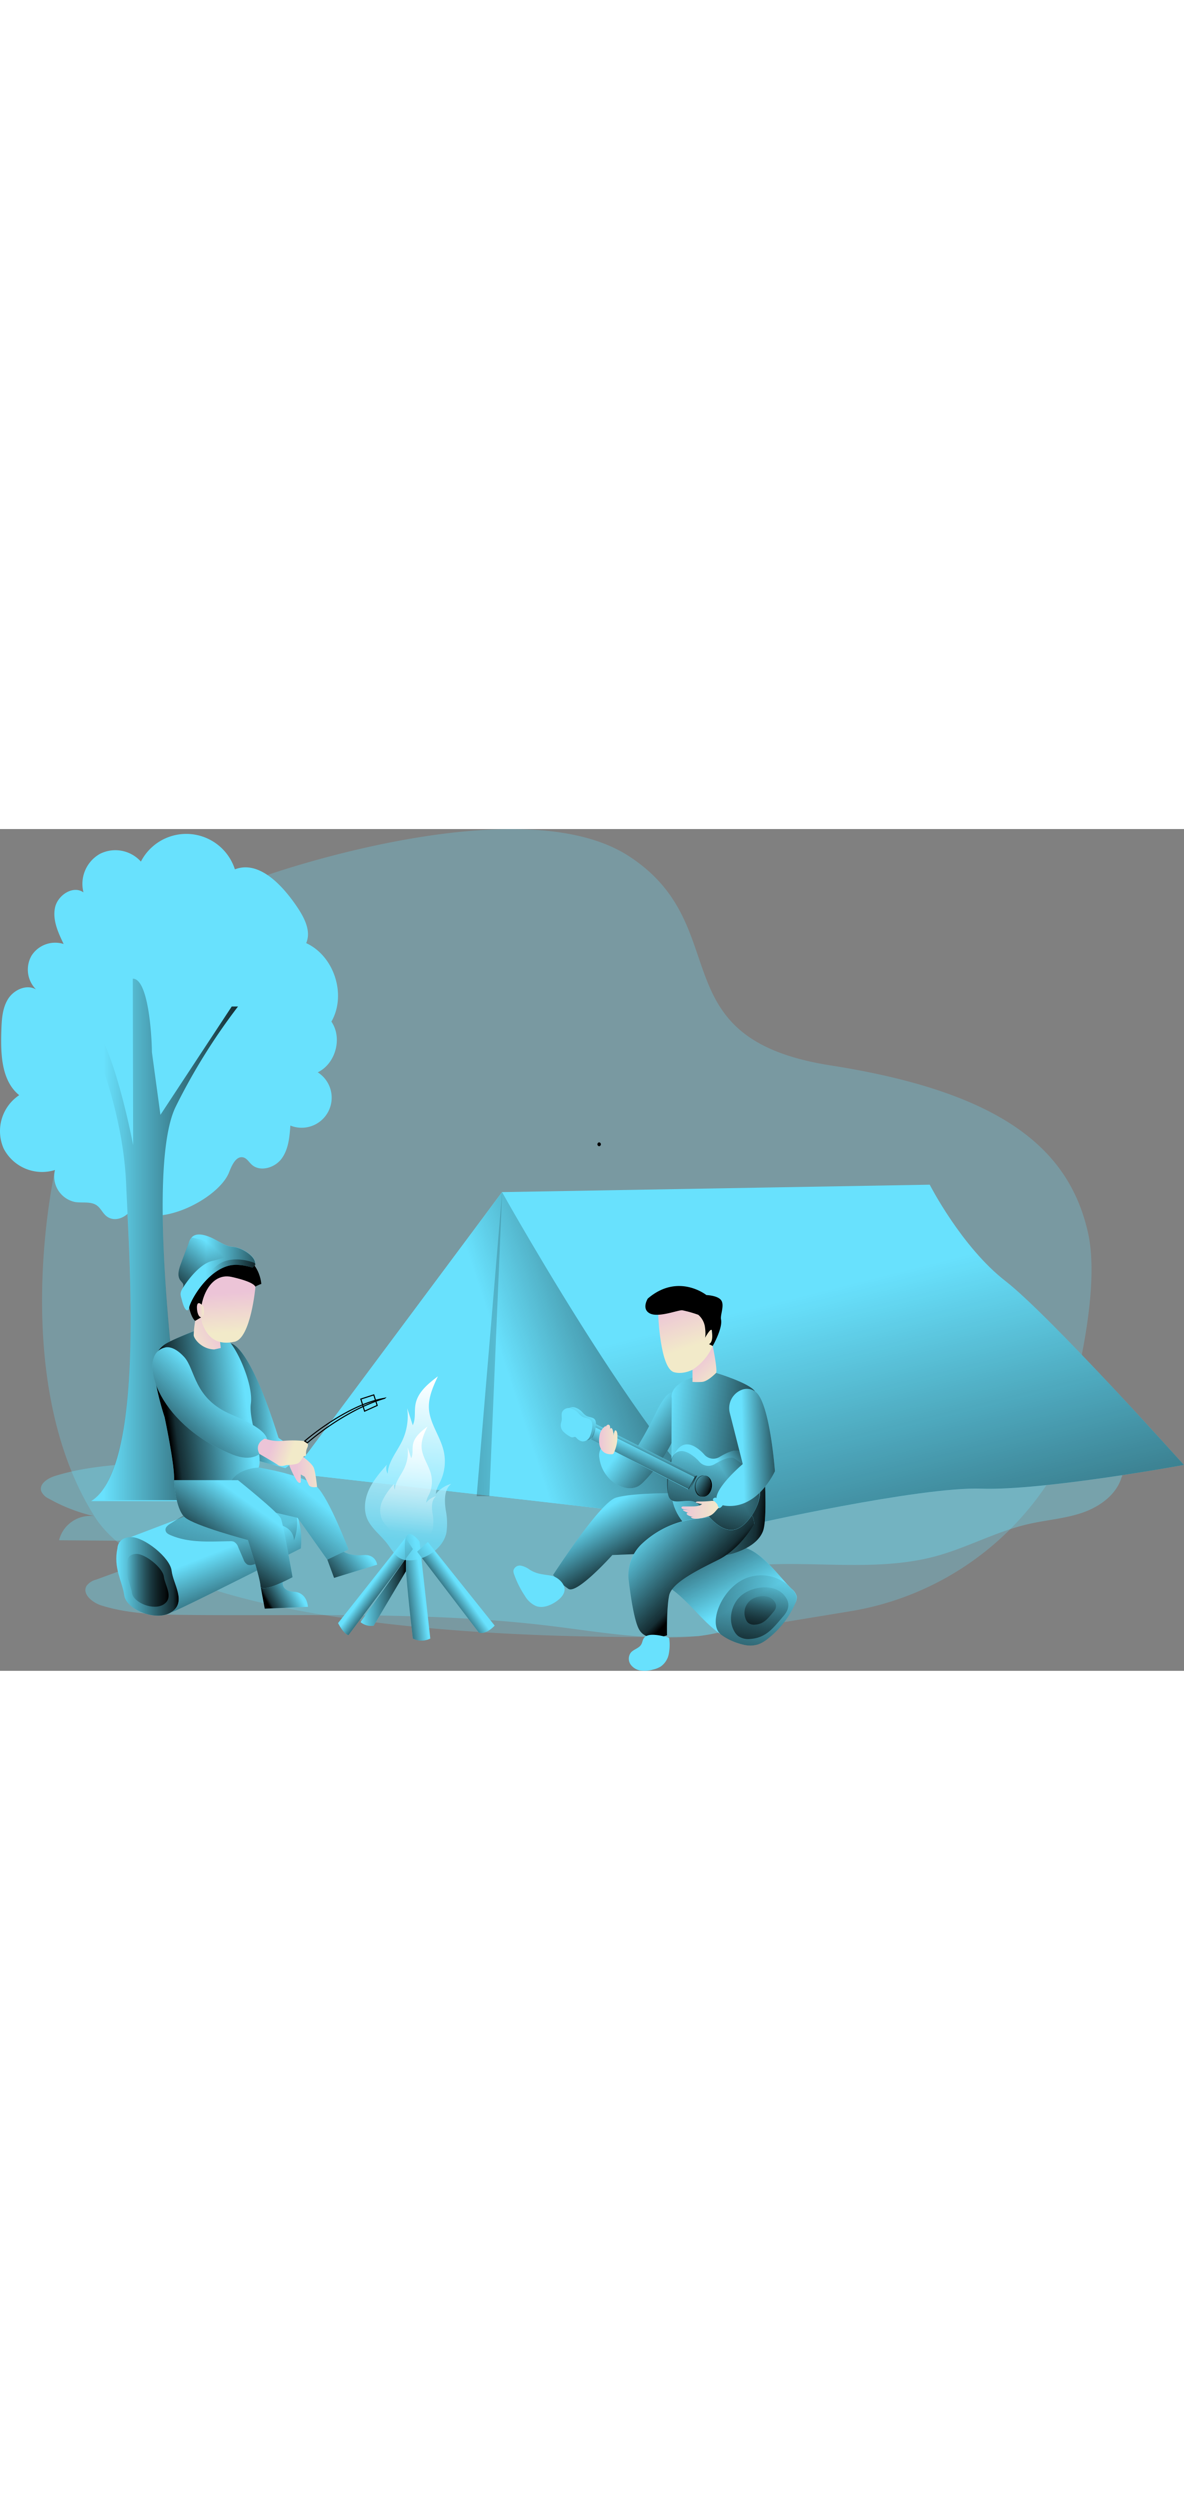 <svg id="Layer_1" data-name="Layer 1" xmlns="http://www.w3.org/2000/svg" xmlns:xlink="http://www.w3.org/1999/xlink" viewBox="0 0 427.64 303.94" data-imageid="camping-monochromatic" imageName="Camping" class="illustrations_image" style="width: 144px;"><rect x="0" y="0" width="427.64" height="303.94" fill="#808080" stroke="none"/><defs><linearGradient id="linear-gradient" x1="267.47" y1="350.47" x2="249.73" y2="317.25" gradientUnits="userSpaceOnUse"><stop offset="0" stop-opacity="0"/><stop offset="0.91" stop-opacity="0.8"/><stop offset="1"/></linearGradient><linearGradient id="linear-gradient-2" x1="277.15" y1="335.18" x2="267.31" y2="384.69" xlink:href="#linear-gradient"/><linearGradient id="linear-gradient-3" x1="100.98" y1="278.16" x2="81.08" y2="279.48" xlink:href="#linear-gradient"/><linearGradient id="linear-gradient-4" x1="81.29" y1="330.5" x2="91.61" y2="356.59" xlink:href="#linear-gradient"/><linearGradient id="linear-gradient-5" x1="89.88" y1="303.7" x2="67.35" y2="381.97" xlink:href="#linear-gradient"/><linearGradient id="linear-gradient-6" x1="38.05" y1="218.57" x2="91.11" y2="218.57" xlink:href="#linear-gradient"/><linearGradient id="linear-gradient-7" x1="186.54" y1="274.83" x2="278.51" y2="244.42" xlink:href="#linear-gradient"/><linearGradient id="linear-gradient-8" x1="224.06" y1="312.97" x2="235.88" y2="333.24" xlink:href="#linear-gradient"/><linearGradient id="linear-gradient-9" x1="301.49" y1="236.03" x2="347.95" y2="421.86" xlink:href="#linear-gradient"/><linearGradient id="linear-gradient-10" x1="229.79" y1="287.7" x2="249.78" y2="302.62" xlink:href="#linear-gradient"/><linearGradient id="linear-gradient-11" x1="198.88" y1="185.87" x2="95.83" y2="186.44" xlink:href="#linear-gradient"/><linearGradient id="linear-gradient-12" x1="89.6" y1="277.52" x2="60.88" y2="281.18" xlink:href="#linear-gradient"/><linearGradient id="linear-gradient-13" x1="79.65" y1="250.72" x2="68.24" y2="256.91" gradientUnits="userSpaceOnUse"><stop offset="0" stop-color="#ecc4d7"/><stop offset="0.42" stop-color="#efd4d1"/><stop offset="1" stop-color="#f2eac9"/></linearGradient><linearGradient id="linear-gradient-14" x1="80.36" y1="273.12" x2="56.71" y2="297.53" xlink:href="#linear-gradient"/><linearGradient id="linear-gradient-15" x1="111.79" y1="310.11" x2="89.26" y2="337.98" xlink:href="#linear-gradient"/><linearGradient id="linear-gradient-16" x1="107.5" y1="302.4" x2="117.54" y2="302.4" xlink:href="#linear-gradient-13"/><linearGradient id="linear-gradient-17" x1="98.66" y1="293.33" x2="105.98" y2="295.77" xlink:href="#linear-gradient-13"/><linearGradient id="linear-gradient-18" x1="132.4" y1="331.36" x2="118.41" y2="342.91" xlink:href="#linear-gradient"/><linearGradient id="linear-gradient-19" x1="107.77" y1="344.92" x2="97.73" y2="350.65" xlink:href="#linear-gradient"/><linearGradient id="linear-gradient-20" x1="42.68" y1="340.25" x2="65.22" y2="340.25" xlink:href="#linear-gradient"/><linearGradient id="linear-gradient-21" x1="46.36" y1="341.66" x2="61.54" y2="341.66" xlink:href="#linear-gradient"/><linearGradient id="linear-gradient-22" x1="135.16" y1="342.72" x2="141.26" y2="347.23" xlink:href="#linear-gradient"/><linearGradient id="linear-gradient-23" x1="152.95" y1="343.91" x2="142.54" y2="345.32" xlink:href="#linear-gradient"/><linearGradient id="linear-gradient-24" x1="166.32" y1="343.74" x2="159.19" y2="348.81" xlink:href="#linear-gradient"/><linearGradient id="linear-gradient-25" x1="130.88" y1="345.95" x2="147.27" y2="345.95" xlink:href="#linear-gradient"/><linearGradient id="linear-gradient-26" x1="146.49" y1="327.15" x2="152.12" y2="268.87" gradientUnits="userSpaceOnUse"><stop offset="0" stop-color="#fff" stop-opacity="0"/><stop offset="1" stop-color="#fff"/></linearGradient><linearGradient id="linear-gradient-27" x1="147.05" y1="324.43" x2="150.7" y2="286.68" xlink:href="#linear-gradient-26"/><linearGradient id="linear-gradient-28" x1="240.56" y1="297.41" x2="279.69" y2="301.63" xlink:href="#linear-gradient"/><linearGradient id="linear-gradient-29" x1="233.23" y1="320.63" x2="255.57" y2="342.59" xlink:href="#linear-gradient"/><linearGradient id="linear-gradient-30" x1="263.18" y1="304.33" x2="275.1" y2="297.1" xlink:href="#linear-gradient"/><linearGradient id="linear-gradient-31" x1="261.8" y1="292.53" x2="253.49" y2="327.44" xlink:href="#linear-gradient"/><linearGradient id="linear-gradient-32" x1="268.93" y1="293.63" x2="285.54" y2="293.16" xlink:href="#linear-gradient"/><linearGradient id="linear-gradient-33" x1="246.78" y1="316.19" x2="260.28" y2="316.19" xlink:href="#linear-gradient-13"/><linearGradient id="linear-gradient-34" x1="277.45" y1="340.52" x2="269.99" y2="378.08" xlink:href="#linear-gradient"/><linearGradient id="linear-gradient-35" x1="276.58" y1="345.36" x2="272.47" y2="366.03" xlink:href="#linear-gradient"/><linearGradient id="linear-gradient-36" x1="82.89" y1="237.88" x2="83.73" y2="252.17" xlink:href="#linear-gradient-13"/><linearGradient id="linear-gradient-37" x1="71.79" y1="244.12" x2="74.33" y2="244.12" xlink:href="#linear-gradient-13"/><linearGradient id="linear-gradient-38" x1="74.87" y1="230.6" x2="101.24" y2="231.35" xlink:href="#linear-gradient"/><linearGradient id="linear-gradient-39" x1="77.12" y1="220.92" x2="62.76" y2="237.9" xlink:href="#linear-gradient"/><linearGradient id="linear-gradient-40" x1="76.73" y1="234.94" x2="100.31" y2="235.62" xlink:href="#linear-gradient"/><linearGradient id="linear-gradient-41" x1="91.25" y1="314.27" x2="76.99" y2="333.98" xlink:href="#linear-gradient"/><linearGradient id="linear-gradient-42" x1="244.95" y1="242.1" x2="250.23" y2="257.38" xlink:href="#linear-gradient-13"/><linearGradient id="linear-gradient-43" x1="252.45" y1="261.41" x2="260.05" y2="269.57" xlink:href="#linear-gradient-13"/><linearGradient id="linear-gradient-44" x1="234.74" y1="293.35" x2="232.34" y2="298.7" xlink:href="#linear-gradient"/><linearGradient id="linear-gradient-45" x1="233.84" y1="294.3" x2="229.39" y2="305.2" xlink:href="#linear-gradient"/><linearGradient id="linear-gradient-46" x1="212.28" y1="281.32" x2="202.09" y2="297.84" xlink:href="#linear-gradient"/><linearGradient id="linear-gradient-47" x1="217.04" y1="290.81" x2="223.69" y2="290.81" xlink:href="#linear-gradient-13"/><linearGradient id="linear-gradient-48" x1="250.07" y1="305.82" x2="254.03" y2="307.41" xlink:href="#linear-gradient"/><linearGradient id="linear-gradient-49" x1="252.07" y1="306.56" x2="257.29" y2="308.66" xlink:href="#linear-gradient"/><linearGradient id="linear-gradient-50" x1="252.22" y1="306.55" x2="256.16" y2="308.14" xlink:href="#linear-gradient"/><linearGradient id="linear-gradient-51" x1="249.78" y1="238.17" x2="250.87" y2="232.2" xlink:href="#linear-gradient"/><linearGradient id="linear-gradient-52" x1="253.53" y1="293.12" x2="253.53" y2="293.12" xlink:href="#linear-gradient"/></defs><title>67. Camping</title><path d="M97.25,87s91.4-32.21,130.53-6.84,10.41,65.8,72.92,75.58,86.16,30.56,92.91,60.29-15,91.26-15,91.26h0a105.92,105.92,0,0,1-70.85,45.53l-54.74,9S66.15,368.47,34.76,318.5s-14.2-125-14.2-125S50.92,109,97.25,87Z" transform="translate(-0.67 -70.39)" fill="#68e1fd" opacity="0.27" class="target-color"/><path d="M95.05,234.66s-.54-12.34-15.28-12.26c-9.68.06-11.82,7.8-11.42,15.65.41,8.25,2.81,9.94,2.81,9.94l2.24-1.33S93.71,234.65,95.05,234.66Z" transform="translate(-0.67 -70.39)"/><path d="M83.45,194.23c1-2.56,2.57-6,5.19-5.25,1.22.37,1.92,1.62,2.86,2.5,3,2.86,8.41,1.28,10.89-2.09s2.86-7.78,3.16-11.94a10.85,10.85,0,0,0,9.88-19.22c6.46-3.11,9-12.37,4.94-18.31,5.54-9.69,1-23.69-9.11-28.34,2-4.65-1-9.81-3.92-14C102.13,90.14,94,81.68,85.51,84.94a18.44,18.44,0,0,0-33.95-2.8,12.41,12.41,0,0,0-14.83-2.77,12.44,12.44,0,0,0-5.91,13.89c-3.75-2.66-9.31,1-10.27,5.47s1.1,9,3.11,13.17a10.13,10.13,0,0,0-11.59,4.19,10.14,10.14,0,0,0,1.61,12.21c-3.42-2-8.08.14-10.15,3.53s-2.26,7.57-2.38,11.54c-.25,8.3,0,17.84,6.45,23.11A15.62,15.62,0,0,0,2,185.77a15.62,15.62,0,0,0,18.53,7.73,9.44,9.44,0,0,0,7.32,11.57c2.68.4,5.72-.33,7.89,1.29,1.23.91,1.89,2.41,3,3.47,3.14,3,7.88.72,9.6-2.53C57.15,215.3,79.79,203.91,83.45,194.23Z" transform="translate(-0.67 -70.39)" fill="#68e1fd" class="target-color"/><path d="M405.78,304.37c-1.86,6.39-7.94,10.74-14.24,12.89s-13.05,2.6-19.53,4.1c-11.45,2.63-21.92,8.47-33.25,11.56-27.42,7.46-57.5-1.74-84.61,6.74,1.57,6.49,14.2,5.5,14.54,12.17a6.43,6.43,0,0,1-1.79,4.38c-3.34,3.86-8.78,5-13.86,5.54-18,1.86-36-1.51-54-3.68-43.57-5.26-87.63-3.46-131.51-3.93-10.15-.11-20.45-.36-30.14-3.38-3.3-1-7.2-4.15-5.44-7.13a6.13,6.13,0,0,1,3.42-2.22l37.81-13.82L22,327.18a11.58,11.58,0,0,1,12.73-8.68,60.81,60.81,0,0,1-16.4-6.33,5.34,5.34,0,0,1-2.78-2.73c-.8-2.63,2.35-4.65,5-5.47,11.16-3.48,23-4.16,34.63-4.82l56.4-3.17c94.8-5.33,187.46,4.95,282.4,6,1.55,1.08,3.18,1,5.07,1a50.89,50.89,0,0,1,5.66,0,1.71,1.71,0,0,1,1,.36C406,303.64,406.1,304.18,405.78,304.37Z" transform="translate(-0.67 -70.39)" fill="#68e1fd" opacity="0.35" class="target-color"/><path d="M286.63,344.76a5.13,5.13,0,0,1,1.81,2.73,4.77,4.77,0,0,1-.54,2.49,32.87,32.87,0,0,1-10,12.82,11.8,11.8,0,0,1-3.52,2,10,10,0,0,1-4.93.13c-5.94-1.13-10.86-5.25-15.11-9.56s-8.23-9.07-13.48-12.08c7.16-5.13,16.71-11.8,25.5-13.58C273.78,328.23,281.75,340.06,286.63,344.76Z" transform="translate(-0.67 -70.39)" fill="#68e1fd" class="target-color"/><path d="M287.9,350a32.87,32.87,0,0,1-10,12.82,11.8,11.8,0,0,1-3.52,2,10,10,0,0,1-4.93.13,22,22,0,0,1-8.53-3.83,48.53,48.53,0,0,1-6.58-5.73c-4.24-4.32-8.23-9.07-13.48-12.08,7.16-5.13,16.71-11.8,25.5-13.58,6.68-1.36,13.84,8.2,18.76,13.51l0,.05c.49.54,1,1,1.42,1.47a5.13,5.13,0,0,1,1.81,2.73A4.77,4.77,0,0,1,287.9,350Z" transform="translate(-0.67 -70.39)" fill="url(#linear-gradient)"/><path d="M287.9,350a32.87,32.87,0,0,1-10,12.82,11.8,11.8,0,0,1-3.52,2,10,10,0,0,1-4.93.13,22,22,0,0,1-8.53-3.83,5.44,5.44,0,0,1-.68-.77c-3.39-4.63,1.7-16.36,10.15-19.57a15,15,0,0,1,14.73,2.46l0,.05c.49.54,1,1,1.42,1.47a5.13,5.13,0,0,1,1.81,2.73A4.77,4.77,0,0,1,287.9,350Z" transform="translate(-0.67 -70.39)" fill="url(#linear-gradient-2)"/><path d="M84,256.11s6.52-.26,17.23,34c.19.61,9.46,5.64,9.46,5.64l-6.94,5.41-9.68-2.64S75.51,264.69,84,256.11Z" transform="translate(-0.67 -70.39)" fill="#68e1fd" class="target-color"/><path d="M84,256.11s6.52-.26,17.23,34c.19.61,9.46,5.64,9.46,5.64l-6.94,5.41-9.68-2.64S75.51,264.69,84,256.11Z" transform="translate(-0.67 -70.39)" fill="url(#linear-gradient-3)"/><path d="M47.85,326.06l47.6-18.17s6.69-2.15,10.89,6.18a29,29,0,0,1,3,16.05s-46.12,23.4-46.65,23S47.85,326.06,47.85,326.06Z" transform="translate(-0.67 -70.39)" fill="#68e1fd" class="target-color"/><path d="M47.85,326.06l47.6-18.17s6.69-2.15,10.89,6.18a29,29,0,0,1,3,16.05s-46.12,23.4-46.65,23S47.85,326.06,47.85,326.06Z" transform="translate(-0.67 -70.39)" fill="url(#linear-gradient-4)"/><path d="M62.25,321.16c-.89.54-1.91,1.31-1.8,2.35s1,1.48,1.87,1.85c6.63,2.87,14.16,2.27,21.39,2.17a3.42,3.42,0,0,1,1.43.18,3.56,3.56,0,0,1,1.61,2.07l1.9,4.37A3.28,3.28,0,0,0,90.1,336,2.88,2.88,0,0,0,92,336a6.92,6.92,0,0,0,4.4-3c1.31-2.39.29-5.31-.18-8-.21-1.25-.17-2.8.91-3.46a3.18,3.18,0,0,1,1.78-.32,10.14,10.14,0,0,1,5.26,1.43,5.55,5.55,0,0,1,2.68,4.56,17.44,17.44,0,0,0,1.12-7,4.3,4.3,0,0,0-.75-2.56,4.71,4.71,0,0,0-3-1.31,91,91,0,0,0-34,.74C67,317.74,65.07,319.46,62.25,321.16Z" transform="translate(-0.67 -70.39)" fill="url(#linear-gradient-5)"/><path d="M217.07,184.92a.71.71,0,0,0,0-1.41.71.71,0,0,0,0,1.41Z" transform="translate(-0.67 -70.39)"/><path d="M35.15,150.14s10,23,11.07,48.66S53.14,301,33.58,313.06H73.94s-6.34-9.39-8.63-28.42S54,191.67,64.14,171a220,220,0,0,1,22.5-36.17H84.37L58.61,173.93l-3.08-22.69c0-.11,0-.21,0-.32-.07-5.88-1.29-26.17-6.9-26.17l.13,60.11S43.21,155.42,36,143.61Z" transform="translate(-0.67 -70.39)" fill="#68e1fd" class="target-color"/><path d="M35.15,149.8s10,23,11.07,48.66,6.92,102.15-12.64,114.26H73.94s-6.34-9.39-8.63-28.43-11.32-93-1.17-113.67a220.17,220.17,0,0,1,22.5-36.16H84.37L58.61,173.59,55.53,150.9c0-.11,0-.21,0-.32-.07-5.88-1.29-26.17-6.9-26.17l.13,60.11S43.21,155.08,36,143.27Z" transform="translate(-0.67 -70.39)" fill="url(#linear-gradient-6)"/><path d="M106.34,303,182,201.48S239,278,250.63,299.67s20.26,22.1,20.26,22.1Z" transform="translate(-0.67 -70.39)" fill="#68e1fd" class="target-color"/><path d="M106.34,303,182,201.48S239,278,250.63,299.67s20.26,22.1,20.26,22.1Z" transform="translate(-0.67 -70.39)" fill="#68e1fd" class="target-color"/><path d="M106.34,303,182,201.48S239,278,250.63,299.67s20.26,22.1,20.26,22.1Z" transform="translate(-0.67 -70.39)" fill="url(#linear-gradient-7)"/><path d="M243.26,310.22s-14.36-.14-20.14,1.59-22.7,27.92-22.7,27.92a28.78,28.78,0,0,0,5.53,5c3.12,2.06,15.89-12.2,15.89-12.2l28.95-1.23,2.74-2.52,12.34-11.41S246.7,315.36,243.26,310.22Z" transform="translate(-0.67 -70.39)" fill="#68e1fd" class="target-color"/><path d="M243.26,310.22s-14.36-.14-20.14,1.59-22.7,27.92-22.7,27.92a28.78,28.78,0,0,0,5.53,5c3.12,2.06,15.89-12.2,15.89-12.2l28.95-1.23,2.74-2.52,12.34-11.41S246.7,315.36,243.26,310.22Z" transform="translate(-0.67 -70.39)" fill="url(#linear-gradient-8)"/><path d="M336.47,198.8,182,201.48s65.33,116.88,88.86,120.29c0,0,62-14,84.22-13.22s73.2-8.56,73.2-8.56-48.55-54.05-64.45-66.39S336.47,198.8,336.47,198.8Z" transform="translate(-0.67 -70.39)" fill="#68e1fd" class="target-color"/><path d="M336.47,198.8,182,201.48s65.33,116.88,88.86,120.29c0,0,62-14,84.22-13.22s73.2-8.56,73.2-8.56-48.55-54.05-64.45-66.39S336.47,198.8,336.47,198.8Z" transform="translate(-0.67 -70.39)" fill="url(#linear-gradient-9)"/><path d="M239.19,278.11c-.73,1.18-1.32,2.44-1.93,3.68a141.17,141.17,0,0,1-7.78,13.91c-.19.3-.46.64-.81.61a1,1,0,0,1-.53-.29,16.59,16.59,0,0,0-4.37-2.67c-2-.84-4.72-1.11-6,.64a4.77,4.77,0,0,0-.62,3.52,13.14,13.14,0,0,0,3.19,7,11.67,11.67,0,0,0,5.92,3.65,7,7,0,0,0,4.88-.44,9.6,9.6,0,0,0,2.18-1.79,55.12,55.12,0,0,0,10.57-15.22,13.07,13.07,0,0,0,1.59-5.88c0-1.27-.4-2.52-.47-3.79s.16-2.58.13-3.87c-.05-1.45-.62-3.94-2.49-3.11C241.27,274.65,239.94,276.9,239.19,278.11Z" transform="translate(-0.67 -70.39)" fill="#68e1fd" class="target-color"/><path d="M239.19,278.11c-.73,1.18-1.32,2.44-1.93,3.68a141.17,141.17,0,0,1-7.78,13.91c-.19.3-.46.64-.81.61a1,1,0,0,1-.53-.29,16.59,16.59,0,0,0-4.37-2.67c-2-.84-4.72-1.11-6,.64a4.77,4.77,0,0,0-.62,3.52,13.14,13.14,0,0,0,3.19,7,11.67,11.67,0,0,0,5.92,3.65,7,7,0,0,0,4.88-.44,9.6,9.6,0,0,0,2.18-1.79,55.12,55.12,0,0,0,10.57-15.22,13.07,13.07,0,0,0,1.59-5.88c0-1.27-.4-2.52-.47-3.79s.16-2.58.13-3.87c-.05-1.45-.62-3.94-2.49-3.11C241.27,274.65,239.94,276.9,239.19,278.11Z" transform="translate(-0.67 -70.39)" fill="url(#linear-gradient-10)"/><polygon points="176.74 240.88 181.37 131.09 172.17 240.88 176.74 240.88" fill="url(#linear-gradient-11)"/><path d="M70.79,251.67s-8.65,3.34-10.68,4.84-5,4.33-3.4,12.61a102.22,102.22,0,0,0,3.4,13.58s3.77,17.65,3.42,22.79,25.32,1,29.55-2.89-2.8-17.61-1.8-24.75-5.57-21.31-8.75-23.21S70.79,251.67,70.79,251.67Z" transform="translate(-0.67 -70.39)" fill="#68e1fd" class="target-color"/><path d="M70.79,251.67s-8.65,3.34-10.68,4.84-5,4.33-3.4,12.61a102.22,102.22,0,0,0,3.4,13.58s3.77,17.65,3.42,22.79,25.32,1,29.55-2.89-2.8-17.61-1.8-24.75-5.57-21.31-8.75-23.21S70.79,251.67,70.79,251.67Z" transform="translate(-0.67 -70.39)" fill="url(#linear-gradient-12)"/><path d="M71.16,248a38.08,38.08,0,0,0-.53,5.18c.1,1.28,2.86,5,7.43,5.11l2.35-.52-.24-2.16-6.77-8.94Z" transform="translate(-0.67 -70.39)" fill="url(#linear-gradient-13)"/><path d="M60.16,257.63s2.82-1.21,7,3.34,3.33,15.08,17.25,20.9S98,291,96.6,293.58s-4.95,5.52-12.18,2.58C56.63,284.86,50.09,260,60.16,257.63Z" transform="translate(-0.67 -70.39)" fill="#68e1fd" class="target-color"/><path d="M60.16,257.63s2.82-1.21,7,3.34,3.33,15.08,17.25,20.9S98,291,96.6,293.58s-4.95,5.52-12.18,2.58C56.63,284.86,50.09,260,60.16,257.63Z" transform="translate(-0.67 -70.39)" fill="url(#linear-gradient-14)"/><path d="M94.11,300.93s16.68,2.7,21.08,7,11.35,22.58,11.35,22.58l-7.65,3.7L108.18,319.1l-10.93-2.56S81.51,311,84,306.07,94.11,300.93,94.11,300.93Z" transform="translate(-0.67 -70.39)" fill="#68e1fd" class="target-color"/><path d="M94.11,300.93s16.68,2.7,21.08,7,11.35,22.58,11.35,22.58l-7.65,3.7L108.18,319.1l-10.93-2.56S81.51,311,84,306.07,94.11,300.93,94.11,300.93Z" transform="translate(-0.67 -70.39)" fill="url(#linear-gradient-15)"/><path d="M109.82,296.82s3.43,2.5,4.14,4.11,1.23,7,1.23,7-2.47.54-3.08-.87-1.38-2.82-1.38-2.82l-1.42-.82v2.76s-.38,1-1.53-.65a35.75,35.75,0,0,1-2.63-5.4Z" transform="translate(-0.67 -70.39)" fill="url(#linear-gradient-16)"/><path d="M96.29,290.48a15.9,15.9,0,0,0,6.74.81,37.91,37.91,0,0,1,7.7.09s1.83.44.92,2.4,0,3-.92,3-1.2,2.45-3,2.84a15.61,15.61,0,0,1-3.41.4c-.26,0-2.18.79-3.24,0s-6.69-4-6.69-4S92.21,292.57,96.29,290.48Z" transform="translate(-0.67 -70.39)" fill="url(#linear-gradient-17)"/><path d="M110.73,291.38s15-13.13,28.88-15.46a63,63,0,0,0-10.54,4.31A92.37,92.37,0,0,0,111.68,292Z" transform="translate(-0.67 -70.39)" fill="none" stroke="#000" stroke-miterlimit="10" stroke-width="0.39"/><polygon points="130.33 205.81 131.68 210.19 136.24 208.12 135 204.3 130.33 205.81" fill="none" stroke="#000" stroke-miterlimit="10" stroke-width="0.39"/><path d="M118.89,334.17l2.44,6.61L136.9,336s-.47-3.9-5.09-3.45-7-1.23-7-1.23Z" transform="translate(-0.67 -70.39)" fill="#68e1fd" class="target-color"/><path d="M94.76,343.68l1.53,8.21,15.61-.67s-.19-5.15-5-5.42-4.1-3.55-4.1-3.55Z" transform="translate(-0.67 -70.39)" fill="#68e1fd" class="target-color"/><path d="M118.89,334.17l2.44,6.61L136.9,336s-.47-3.9-5.09-3.45-7-1.23-7-1.23Z" transform="translate(-0.67 -70.39)" fill="url(#linear-gradient-18)"/><path d="M94.76,343.68l1.53,8.21,15.61-.67s-.19-5.15-5-5.42-4.1-3.55-4.1-3.55Z" transform="translate(-0.67 -70.39)" fill="url(#linear-gradient-19)"/><line x1="95.62" y1="281.49" x2="111.24" y2="280.83" fill="#68e1fd" class="target-color"/><path d="M43.1,330s0-3.77,4.75-3.95,14.28,7.4,14.81,12.16,5.48,11.2,0,14.88-16.39-.89-17.1-6S41.52,337.3,43.1,330Z" transform="translate(-0.67 -70.39)" fill="#68e1fd" class="target-color"/><path d="M43.1,330s0-3.77,4.75-3.95,14.28,7.4,14.81,12.16,5.48,11.2,0,14.88-16.39-.89-17.1-6S41.52,337.3,43.1,330Z" transform="translate(-0.67 -70.39)" fill="url(#linear-gradient-20)"/><path d="M46.64,334.77s0-2.54,3.21-2.66,9.61,5,10,8.19,3.68,7.54,0,10-11-.6-11.52-4.07S45.58,339.68,46.64,334.77Z" transform="translate(-0.67 -70.39)" fill="url(#linear-gradient-21)"/><path d="M122.77,357.09s2,4,3.77,4.34l23.26-31.06-2.65-4.11Z" transform="translate(-0.67 -70.39)" fill="#68e1fd" class="target-color"/><path d="M149.8,362.67a7,7,0,0,0,6.29,0l-3.89-35s-3.59-5-5-1.39S149.8,362.67,149.8,362.67Z" transform="translate(-0.67 -70.39)" fill="#68e1fd" class="target-color"/><path d="M151.32,331.3l3.89-3.48L179.34,358s-2.89,3.29-5.67,2.58Z" transform="translate(-0.67 -70.39)" fill="#68e1fd" class="target-color"/><path d="M122.77,357.09s2,4,3.77,4.34l23.26-31.06-2.65-4.11Z" transform="translate(-0.67 -70.39)" fill="url(#linear-gradient-22)"/><path d="M149.8,362.67a7,7,0,0,0,6.29,0l-3.89-35s-3.59-5-5-1.39S149.8,362.67,149.8,362.67Z" transform="translate(-0.67 -70.39)" fill="url(#linear-gradient-23)"/><path d="M151.32,331.3l3.89-3.48L179.34,358s-2.89,3.29-5.67,2.58Z" transform="translate(-0.67 -70.39)" fill="url(#linear-gradient-24)"/><path d="M130.88,356.73a5.88,5.88,0,0,0,4.76,1.3l11.63-19.6v-4.68Z" transform="translate(-0.67 -70.39)" fill="#68e1fd" class="target-color"/><path d="M130.88,356.73a5.88,5.88,0,0,0,4.76,1.3l11.63-19.6v-4.68Z" transform="translate(-0.67 -70.39)" fill="url(#linear-gradient-25)"/><path d="M133.63,320.13c-1.76-3.37-1.33-7.54.21-11s4.07-6.39,6.57-9.25a3.83,3.83,0,0,0,.29,3.27c.18-4.35,3.35-7.9,5.22-11.83a20.94,20.94,0,0,0,1.83-11.8l2,6.15c1.14-2.31.51-5.07,1-7.6.79-4.34,4.56-7.41,8.07-10.07-1.72,3.7-3.47,7.59-3.23,11.66.33,5.37,4.05,9.93,5.3,15.17a17,17,0,0,1-1.13,11.05c-.7,1.49-1.63,2.95-1.66,4.6a10.63,10.63,0,0,1,5.57-3.67c-2.69,2.11-2.49,6.18-2,9.56a23.78,23.78,0,0,1,.22,8.15c-1.26,6-8.53,10.55-14.59,9.85-3.2-.37-4.7-3.05-6.41-5.46C138.71,325.84,135.38,323.46,133.63,320.13Z" transform="translate(-0.67 -70.39)" fill="#68e1fd" opacity="0.69" class="target-color"/><path d="M133.63,320.13c-1.76-3.37-1.33-7.54.21-11s4.07-6.39,6.57-9.25a3.83,3.83,0,0,0,.29,3.27c.18-4.35,3.35-7.9,5.22-11.83a20.94,20.94,0,0,0,1.83-11.8l2,6.15c1.14-2.31.51-5.07,1-7.6.79-4.34,4.56-7.41,8.07-10.07-1.72,3.7-3.47,7.59-3.23,11.66.33,5.37,4.05,9.93,5.3,15.17a17,17,0,0,1-1.13,11.05c-.7,1.49-1.63,2.95-1.66,4.6a10.63,10.63,0,0,1,5.57-3.67c-2.69,2.11-2.49,6.18-2,9.56a23.78,23.78,0,0,1,.22,8.15c-1.26,6-8.53,10.55-14.59,9.85-3.2-.37-4.7-3.05-6.41-5.46C138.71,325.84,135.38,323.46,133.63,320.13Z" transform="translate(-0.67 -70.39)" fill="url(#linear-gradient-26)"/><path d="M138.72,319.88a8.31,8.31,0,0,1,.14-7.12,24.27,24.27,0,0,1,4.25-6,2.47,2.47,0,0,0,.19,2.12c.12-2.82,2.17-5.12,3.38-7.67a13.59,13.59,0,0,0,1.19-7.64l1.32,4c.73-1.5.33-3.29.63-4.93.51-2.81,3-4.8,5.23-6.52-1.12,2.39-2.26,4.91-2.1,7.55.21,3.48,2.63,6.44,3.43,9.82a11,11,0,0,1-.73,7.16,7.76,7.76,0,0,0-1.07,3,6.85,6.85,0,0,1,3.61-2.37c-1.75,1.37-1.62,4-1.31,6.19a15.38,15.38,0,0,1,.15,5.28c-.82,3.9-5.53,6.83-9.45,6.38-2.08-.24-3.05-2-4.16-3.54C142,323.59,139.85,322,138.72,319.88Z" transform="translate(-0.67 -70.39)" fill="url(#linear-gradient-27)"/><path d="M259.34,266.77s12.21,3.68,14.06,6.72,5.39,43.59,2.88,50.33-13,8.71-13,8.71-19.81-8.57-20-22.31,0-34.3,0-34.3S241.31,268.65,259.34,266.77Z" transform="translate(-0.67 -70.39)" fill="#68e1fd" class="target-color"/><path d="M259.34,266.77s12.21,3.68,14.06,6.72,5.39,43.59,2.88,50.33-13,8.71-13,8.71-19.81-8.57-20-22.31,0-34.3,0-34.3S241.31,268.65,259.34,266.77Z" transform="translate(-0.67 -70.39)" fill="url(#linear-gradient-28)"/><path d="M273.1,321.28s-5,8.92-13,12.89-16.8,8.34-17.75,12.9-.76,14.36-.76,14.36-7.3,2.88-10.11-2.14c-1.74-3.11-3-11.68-3.73-17.74a15.44,15.44,0,0,1,4.86-13.17,34.47,34.47,0,0,1,19.63-9C270,317.37,272.53,315,273.1,321.28Z" transform="translate(-0.67 -70.39)" fill="#68e1fd" class="target-color"/><path d="M273.1,321.35s-5,8.92-13,12.89-16.8,8.34-17.75,12.9-.76,14.36-.76,14.36-7.3,2.88-10.11-2.14c-1.74-3.11-3-11.68-3.73-17.74a15.44,15.44,0,0,1,4.86-13.17,34.47,34.47,0,0,1,19.63-9C270,317.44,272.53,315,273.1,321.35Z" transform="translate(-0.67 -70.39)" fill="url(#linear-gradient-29)"/><path d="M252.88,294.24a14.41,14.41,0,0,1,2.16,2,4.33,4.33,0,0,0,5.5.88c2.56-1.52,5.73-3,7.23-1.95,2.72,1.86,12.8,11.94,3.86,23.89s-16.53-3.89-19.68-5.49-8.16,1.15-9.62-1.75S242.45,286.32,252.88,294.24Z" transform="translate(-0.67 -70.39)" fill="#68e1fd" class="target-color"/><path d="M252.88,294.24a14.41,14.41,0,0,1,2.16,2,4.33,4.33,0,0,0,5.5.88c2.56-1.52,5.73-3,7.23-1.95,2.72,1.86,12.8,11.94,3.86,23.89s-16.53-3.89-19.68-5.49-8.16,1.15-9.62-1.75S242.45,286.32,252.88,294.24Z" transform="translate(-0.67 -70.39)" fill="url(#linear-gradient-30)"/><path d="M251.12,296.83a13.81,13.81,0,0,1,2.15,2,4.35,4.35,0,0,0,5.5.88c2.56-1.52,5.74-3,7.24-2,2.72,1.87,14.56,9.36,5.62,21.31s-16.53-3.89-19.68-5.49-8.16,1.15-9.62-1.75S240.69,288.91,251.12,296.83Z" transform="translate(-0.67 -70.39)" fill="url(#linear-gradient-31)"/><path d="M264.28,281.3a7.09,7.09,0,0,1,4.15-8.37,5.1,5.1,0,0,1,5,.56c5.29,3.57,7.14,28.77,7.14,28.77s-5.93,13.3-17.24,12.52,5.61-15.11,5.61-15.11Z" transform="translate(-0.67 -70.39)" fill="#68e1fd" class="target-color"/><path d="M264.28,281.3a7.09,7.09,0,0,1,4.15-8.37,5.1,5.1,0,0,1,5,.56c5.29,3.57,7.14,28.77,7.14,28.77s-5.93,13.3-17.24,12.52,5.61-15.11,5.61-15.11Z" transform="translate(-0.67 -70.39)" fill="url(#linear-gradient-32)"/><path d="M258.18,312.32a.37.37,0,0,0,0,.23,7.12,7.12,0,0,0,2,2.88.56.56,0,0,0,.29.16.59.59,0,0,0,.28-.1,2.79,2.79,0,0,0,.95-.95,21.94,21.94,0,0,1-1.87-2c-.18-.25-.34-.64-.66-.73S258.24,312.05,258.18,312.32Z" transform="translate(-0.67 -70.39)" fill="#68e1fd" class="target-color"/><path d="M253.17,313.18c-.49,0-1.16,0-1.22.38a12.43,12.43,0,0,0,2.3.54c-.79.78-2.36.86-3.72.87l-2.87,0a1.27,1.27,0,0,0-.74.15c-.24.18-.13.5.13.66a2.44,2.44,0,0,0,1,.27l2.49.36a26.38,26.38,0,0,0-2.82-.26c-.13,0-.29,0-.35.09s.06.21.19.28a11.73,11.73,0,0,0,3.57,1.26l-1.62-.43a1,1,0,0,0-.68,0c-.35.17-.09.56.23.75a5.06,5.06,0,0,0,2.33.65,5.34,5.34,0,0,0-1.2.05c.26.56,1.31.65,2.14.62a17.27,17.27,0,0,0,4.21-.88c1.87-.57,2.64-2.11,3.74-3.11.21-.19-.44-.44-.38-.68s-.16-.56-.37-.8c-.7-.8-.88-1.11-2.22-.95A33,33,0,0,1,253.17,313.18Z" transform="translate(-0.67 -70.39)" fill="url(#linear-gradient-33)"/><path d="M192,337.82a8.06,8.06,0,0,0-3.19-1.47,2.37,2.37,0,0,0-2.69,1.72,3.2,3.2,0,0,0,.26,1.49,34.31,34.31,0,0,0,3.87,7.7,8.82,8.82,0,0,0,4,3.67c2.44.91,5.18-.18,7.33-1.65,1.6-1.1,3.18-2.74,3-4.67-.25-2.17-2.73-4.24-4.76-4.62C196.86,339.45,194.72,339.51,192,337.82Z" transform="translate(-0.67 -70.39)" fill="#68e1fd" class="target-color"/><path d="M228.54,367.73a3.65,3.65,0,0,0-.15,4.25,5.41,5.41,0,0,0,3.8,2.26,11.14,11.14,0,0,0,4.51-.41,8.91,8.91,0,0,0,2.65-1.08,7.2,7.2,0,0,0,2.86-4.45,17.7,17.7,0,0,0,.21-5.39.8.8,0,0,0-.12-.43.73.73,0,0,0-.44-.23c-2.2-.59-7.07-1.88-8.6.23-.67.93-.51,2-1.45,2.93S229.43,366.7,228.54,367.73Z" transform="translate(-0.67 -70.39)" fill="#68e1fd" class="target-color"/><path d="M267.5,348c-2.89,3.21-3.76,8.26-1.65,12a5.88,5.88,0,0,0,1.42,1.75,6.43,6.43,0,0,0,4.48,1.06c5.7-.42,8.21-4,11.93-8.3,2.5-2.92,1.79-5.09.94-6.5C281.1,342.17,271.31,343.72,267.5,348Z" transform="translate(-0.67 -70.39)" fill="url(#linear-gradient-34)"/><path d="M271.1,349.45a5.86,5.86,0,0,0-.9,6.61,2.92,2.92,0,0,0,.78,1,3.53,3.53,0,0,0,2.46.59c3.14-.23,4.52-2.18,6.57-4.57,1.38-1.6,1-2.8.51-3.58C278.59,346.27,273.2,347.11,271.1,349.45Z" transform="translate(-0.67 -70.39)" fill="url(#linear-gradient-35)"/><path d="M92.92,235.84s-1.68,18.4-7.51,19.66-9.53-.89-11.64-6.46,1.61-18.95,10.6-16.93S92.92,235.84,92.92,235.84Z" transform="translate(-0.67 -70.39)" fill="url(#linear-gradient-36)"/><path d="M74.16,242.81s-1.48-1.91-2.11-1-.1,5,1.35,4.84S74.16,242.81,74.16,242.81Z" transform="translate(-0.67 -70.39)" fill="url(#linear-gradient-37)"/><path d="M69,243.1c-.28,1.5-1.41,1.88-2.53-2.21-.47-2-1-2.59,0-4.41a2.76,2.76,0,0,0,.46-1.33c0-.73-.69-1.24-1.12-1.82-1.21-1.69-.52-4,.21-6l2.8-7.46a6,6,0,0,1,1.09-2.05c1.66-1.78,4.59-.95,6.83,0,2.69,1.14,5.14,3.24,8.06,3.43,4.25.29,10.58,5.29,7,7.5,0,0-4.4-1.53-8-.8C75.51,229.68,69.5,240.57,69,243.1Z" transform="translate(-0.67 -70.39)" fill="#68e1fd" class="target-color"/><path d="M92.8,227.31a2,2,0,0,1-1,1.47h0s-4.4-1.53-8-.8C75.51,229.68,69.5,240.57,69,243.1c-.1.51-.29.89-.55,1s-.43,0-.67-.23a7.34,7.34,0,0,1-1.31-3c-.47-2-1-2.59,0-4.41l.06-.1a2.56,2.56,0,0,0,.4-1.23c0-.73-.69-1.24-1.12-1.82-1.21-1.69-.52-4,.21-6q1.4-3.72,2.8-7.46l.21-.55,0,0a4.58,4.58,0,0,1,.86-1.46c1.66-1.78,4.59-.95,6.83,0,2.69,1.14,5.14,3.24,8.06,3.43C88.24,221.53,93.07,224.88,92.8,227.31Z" transform="translate(-0.67 -70.39)" fill="url(#linear-gradient-38)"/><path d="M84.84,223.39s-1.69,1.6-7.42,2.91c-5.36,1.23-10.31,9.1-10.91,10.08a2.56,2.56,0,0,0,.4-1.23c0-.73-.69-1.24-1.12-1.82-1.21-1.69-.52-4,.21-6q1.4-3.72,2.8-7.46l.21-.55,0,0,.86-1.46,3.3.72Z" transform="translate(-0.67 -70.39)" fill="url(#linear-gradient-39)"/><path d="M91.76,228.78h0s-4.4-1.53-8-.8C75.51,229.68,69.5,240.57,69,243.1c-.1.51-.29.89-.55,1a1.61,1.61,0,0,1-.67-.23c-.3-.22,2.3-6.07,2.3-6.07A41.11,41.11,0,0,1,79,228c5.59-4.37,13.66-.93,13.66-.93a.76.76,0,0,1,.17.2C93.25,228,91.94,228.69,91.76,228.78Z" transform="translate(-0.67 -70.39)" fill="url(#linear-gradient-40)"/><path d="M63.53,305.49s.38,10.32,3.9,13.42,22.79,8.21,22.79,8.21,4.38,13.55,4.54,16.56,11.58-3.16,11.58-3.16-3.31-19-4.19-21.16-15.51-13.87-15.51-13.87Z" transform="translate(-0.67 -70.39)" fill="#68e1fd" class="target-color"/><path d="M63.53,305.49s.38,10.32,3.9,13.42,22.79,8.21,22.79,8.21,4.38,13.55,4.54,16.56,11.58-3.16,11.58-3.16-3.31-19-4.19-21.16-15.51-13.87-15.51-13.87Z" transform="translate(-0.67 -70.39)" fill="url(#linear-gradient-41)"/><path d="M238.38,245.35s.65,19.6,5.67,21.13,12.52-3.24,13.75-8.06-1.94-16.49-1.94-16.49S237.43,238.57,238.38,245.35Z" transform="translate(-0.67 -70.39)" fill="url(#linear-gradient-42)"/><path d="M234.65,239.91s-2.39,3.75.73,5.37,10.26-1.28,11.71-1.14a42.88,42.88,0,0,1,5.79,1.64,7.11,7.11,0,0,1,2.41,4.44c.4,2.91,0,3.9,0,3.9s2.32-4.15,2.5-2.58.41,4.12-1.05,4.83l1.35.67s3.68-6.43,3-9.6c-.33-1.59,1.32-5.07.08-6.87s-5.37-1.92-5.37-1.92S245.62,230.52,234.65,239.91Z" transform="translate(-0.67 -70.39)"/><path d="M258.09,257s1.73,8.3,1.25,9.73c0,0-3,3.15-5.14,3.28a23.61,23.61,0,0,1-3.41,0v-4.4A19.22,19.22,0,0,0,258.09,257Z" transform="translate(-0.67 -70.39)" fill="url(#linear-gradient-43)"/><polygon points="251.84 233.36 214.68 214.6 213.95 219.36 245.54 235.74 251.84 233.36" fill="#68e1fd" class="target-color"/><path d="M215.56,283.65c-.65-.94-2.05-.84-3.06-1.37a6,6,0,0,1-1.41-1.21,6.11,6.11,0,0,0-3-1.91,2.69,2.69,0,0,0-3,1.37c-.38.92,0,2-.17,3-.07.56-.3,1.09-.34,1.64a3.4,3.4,0,0,0,1,2.5,10.29,10.29,0,0,0,2.22,1.64,1.71,1.71,0,0,0,1.17.37,3,3,0,0,1,.72-.17,1.06,1.06,0,0,1,.6.4,3.64,3.64,0,0,0,2.1,1.24,2.83,2.83,0,0,0,2.63-1.66C215.59,288.28,216.39,284.85,215.56,283.65Z" transform="translate(-0.67 -70.39)" fill="#68e1fd" class="target-color"/><path d="M252.51,303.75l-1,.65-36.78-14.57a2.77,2.77,0,0,0,.22-.37,11,11,0,0,0,.94-4.18Z" transform="translate(-0.67 -70.39)" fill="url(#linear-gradient-44)"/><path d="M251.54,304.4l-2.32,4.4-35.07-18.05a2,2,0,0,0,.22-.37,10.81,10.81,0,0,0,.94-4.18Z" transform="translate(-0.67 -70.39)" fill="#68e1fd" class="target-color"/><path d="M251.54,304.4l-2.06,4.4-35.33-18.05a2,2,0,0,0,.22-.37,10.81,10.81,0,0,0,.94-4.18Z" transform="translate(-0.67 -70.39)" fill="url(#linear-gradient-45)"/><path d="M215.92,285.28a11,11,0,0,1-.94,4.18,2.77,2.77,0,0,1-.22.37,2.71,2.71,0,0,1-2.41,1.29,3.64,3.64,0,0,1-2.1-1.24,1.06,1.06,0,0,0-.6-.4,3,3,0,0,0-.72.17,1.71,1.71,0,0,1-1.17-.37,10.29,10.29,0,0,1-2.22-1.64,3.4,3.4,0,0,1-1-2.5c0-.55.27-1.08.34-1.64.14-1-.21-2.05.17-3a2.69,2.69,0,0,1,3-1.37,6.11,6.11,0,0,1,3,1.91,6,6,0,0,0,1.41,1.21c1,.53,2.41.43,3.06,1.37A2.94,2.94,0,0,1,215.92,285.28Z" transform="translate(-0.67 -70.39)" fill="url(#linear-gradient-46)"/><path d="M214.61,285.66a11,11,0,0,1-.94,4.18,2.77,2.77,0,0,1-.22.37A2.71,2.71,0,0,1,211,291.5a3.64,3.64,0,0,1-2.1-1.24,1.06,1.06,0,0,0-.6-.4,3,3,0,0,0-.72.17,1.71,1.71,0,0,1-1.17-.37,10.29,10.29,0,0,1-2.22-1.64,3.4,3.4,0,0,1-1-2.5c0-.55.27-1.08.34-1.64.14-1-.21-2.05.17-3a2.69,2.69,0,0,1,3-1.37,6.11,6.11,0,0,1,3,1.91,6,6,0,0,0,1.41,1.21c1,.53,2.41.43,3.06,1.37A2.94,2.94,0,0,1,214.61,285.66Z" transform="translate(-0.67 -70.39)" fill="#68e1fd" class="target-color"/><path d="M217.21,289.39a5.09,5.09,0,0,1,2.16-3.46,5.68,5.68,0,0,1,0,3.39,4.7,4.7,0,0,1,0-2.85c.16-.52.6-1.11,1.13-1s.57.84.5,1.37a17.43,17.43,0,0,1-.54,2.68A4.77,4.77,0,0,1,221,287a.55.55,0,0,1,.28-.3c.31-.12.56.25.65.56a7.12,7.12,0,0,1,.27,3.24,8.73,8.73,0,0,1,.43-2.63.47.47,0,0,1,.23-.34c.19-.08.39.09.49.26a2.86,2.86,0,0,1,.31,1.36,13.9,13.9,0,0,1-1.25,6.41.91.91,0,0,1-.32.45.89.89,0,0,1-.43.11C217.58,296.37,216.58,292.7,217.21,289.39Z" transform="translate(-0.67 -70.39)" fill="url(#linear-gradient-47)"/><path d="M254.15,311.41H254c-1.6-.21-2.68-2.1-2.39-4.2s1.81-3.65,3.42-3.43l.21,0c-1.54-.11-3,1.4-3.26,3.44S252.66,311.08,254.15,311.41Z" transform="translate(-0.67 -70.39)" fill="url(#linear-gradient-48)"/><path d="M257.4,308c-.27,2-1.7,3.53-3.25,3.43-1.49-.33-2.47-2.15-2.19-4.16s1.72-3.55,3.26-3.44C256.7,304.16,257.67,306,257.4,308Z" transform="translate(-0.67 -70.39)" fill="url(#linear-gradient-49)"/><path d="M257.77,308c-.28,2.1-1.82,3.64-3.42,3.42l-.2,0c1.55.1,3-1.4,3.25-3.43s-.7-3.82-2.18-4.17h.15C257,304,258.05,305.92,257.77,308Z" transform="translate(-0.67 -70.39)" fill="url(#linear-gradient-50)"/><polygon points="251.84 233.36 249.49 238.29 248.56 238.4 250.88 234.01 251.84 233.36" fill="url(#linear-gradient-51)"/><path d="M253.53,293.12" transform="translate(-0.67 -70.39)" fill="url(#linear-gradient-52)"/></svg>
